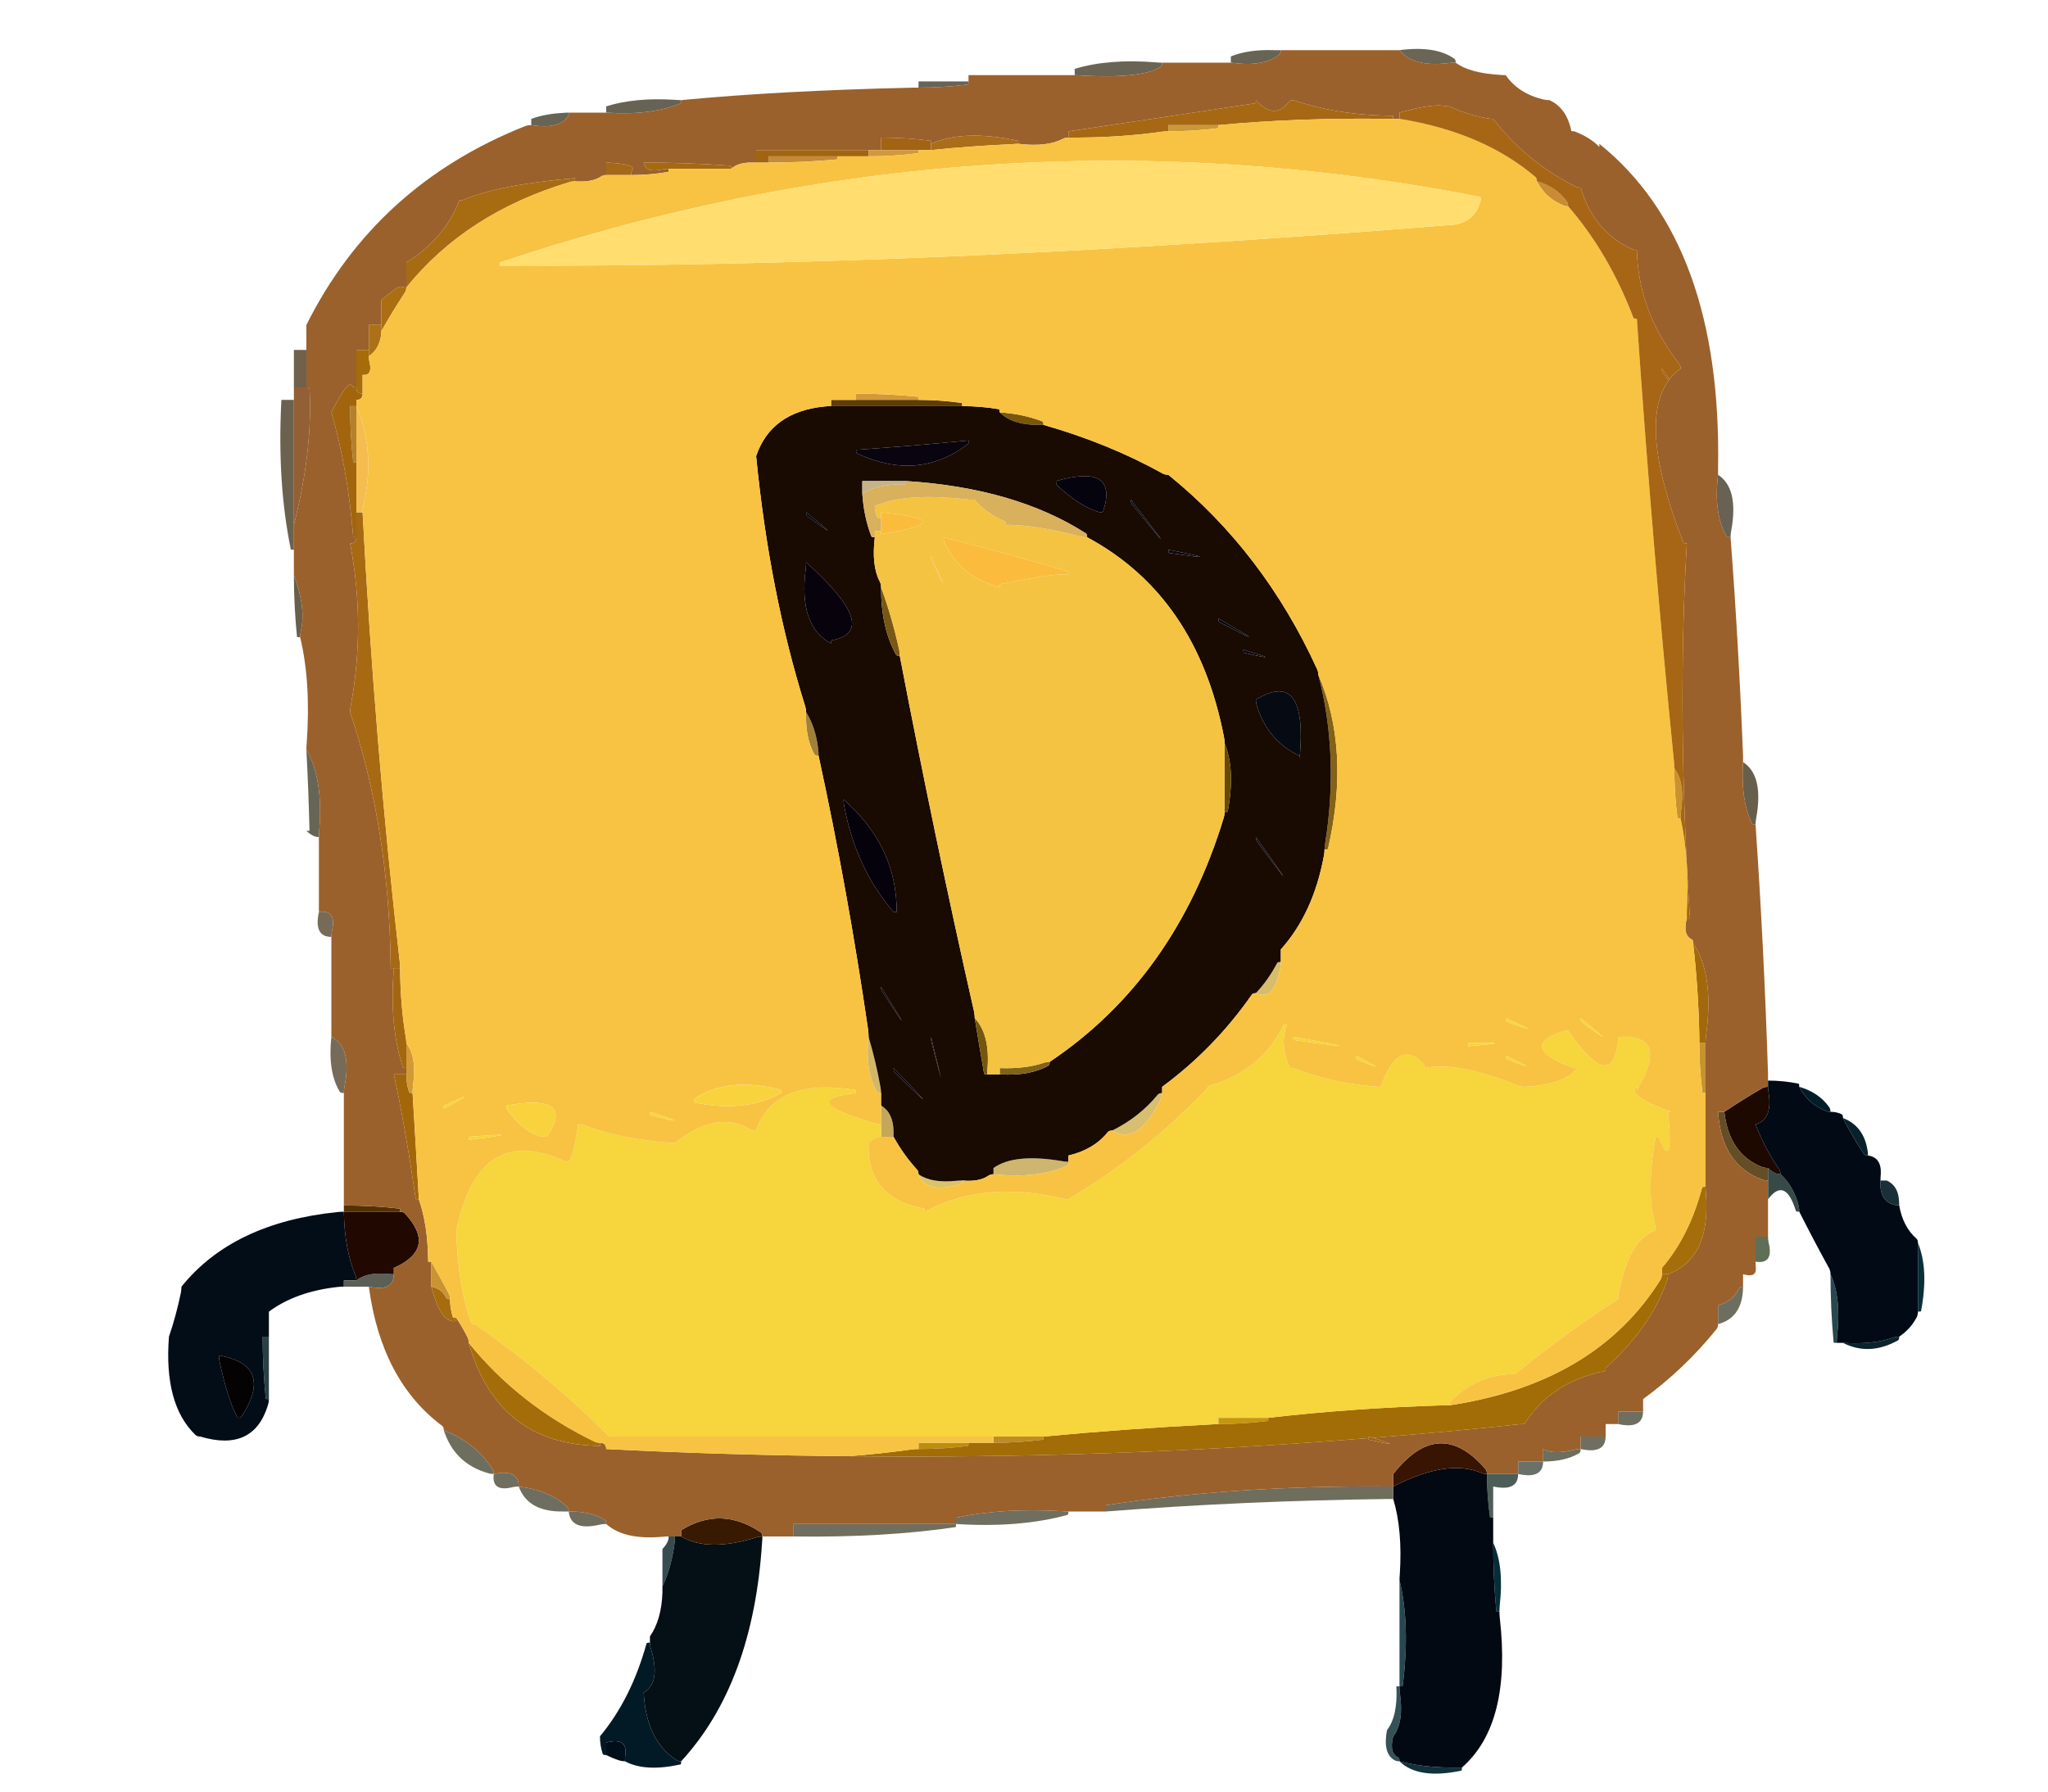 
<svg viewBox="0 0 80 70" height="70px" width="80px" y="0px" x="0px" preserveAspectRatio="none" xmlns:xlink="http://www.w3.org/1999/xlink" version="1.1" xmlns="http://www.w3.org/2000/svg">
<defs></defs>

<g id="Layer_2">
<g transform="matrix( 0.244, 0, 0, 0.244, -5.6,-13.9)" id="Layer_1">
<g>
<g>
<g>
<path d="M 257 340
Q 256.5 340 256 340 250.95 340.05 247 339 250 341.95 256.9 340.5 257 340.5 257 340 Z" stroke="none" fill="#10323C"></path>

<path d="M 247.05 328
Q 247 327.5 247 327
L 246.5 327
Q 246.75 331.75 245 334 244.3 337.7 246.15 338.8 246.5 339 247 339 247 338.5 246.8 338.4 245.3 337.7 246 335 247.75 332.75 247.05 328 Z" stroke="none" fill="#355158"></path>

<path d="M 247 327
Q 247.5 327 247.5 326.95 248.75 317.25 247 310 247 318 247 326 247 326.5 247 327 Z" stroke="none" fill="#264850"></path>

<path d="M 263 315
Q 263 314.5 263.05 314 263.75 307.75 262 304 262 309.5 262.5 314.95 262.5 315 263 315 Z" stroke="none" fill="#062E39"></path>

<path d="M 194 299
Q 193.5 299 193 298.95 183.4 298.4 176 300 176 300.5 176 301 186.15 301.65 193.85 299.55 194 299.5 194 299
M 282 283
Q 282 283.5 282 284 282 284.5 282 285 285.2 285.7 285.85 283.95 286 283.5 286 283 285.5 283 285 283 283.5 283 282 283
M 150 302
Q 150 302.5 150 303 164.45 303.2 175.95 301.5 176 301.5 176 301 175.5 301 175 301 162.5 301 150 301 150 301.5 150 302
M 105.85 294.05
Q 105.2 292.3 102 293 101.6 295.95 105.05 295.1 105.5 295 106 295 106 294.5 105.85 294.05 Z" stroke="none" fill="#6F6E5F"></path>

<path d="M 302 263
Q 301.5 263 301.4 263.2 300.35 265.35 298 266 298 267 298 268 298 268.5 298 269 301.55 268.05 301.95 264 302 263.5 302 263
M 114 299
Q 114 298.5 113.75 298.25 110.9 295.6 106 295 107.45 299.05 113 299 113.5 299 114 299 Z" stroke="none" fill="#6E6E60"></path>

<path d="M 317 272
Q 317 271.5 317.05 271 317.75 264.75 316 261 316 266.5 316.5 271.95 316.5 272 317 272 Z" stroke="none" fill="#28474E"></path>

<path d="M 306.1 255.95
Q 306 255.5 306 255 305.5 255 305 255 304.5 255 304 255 304 256.5 304 258 304 258.5 304 259 306.95 259.45 306.1 255.95 Z" stroke="none" fill="#5F6E57"></path>

<path d="M 279.85 287.95
Q 280 287.5 280 287 279.5 287 279 287 277.5 287 276 287 276 287.5 276 288 276 288.5 276 289 279.2 289.7 279.85 287.95 Z" stroke="none" fill="#6F6E60"></path>

<path d="M 265.85 293.95
Q 266 293.5 266 293 265.5 293 265 293 263 293 261 293 261 296.5 261.5 299.95 261.5 300 262 300 262 299.5 262 299 262 297 262 295 265.2 295.7 265.85 293.95 Z" stroke="none" fill="#4D5D58"></path>

<path d="M 266 292
Q 266 292.5 266 293 269.2 293.7 269.85 291.95 270 291.5 270 291 269.5 291 269 291 267.5 291 266 291 266 291.5 266 292 Z" stroke="none" fill="#69716A"></path>

<path d="M 270 289
Q 270 289.5 270 290 270 290.5 270 291 273.5 291 275.8 289.65 276 289.5 276 289 275.5 289 275.05 289.1 271.55 289.95 270 289 Z" stroke="none" fill="#6D6E5D"></path>

<path d="M 246 295
Q 246 295.5 246 296 246 296.5 246 297 247.5 302 247.05 309 247 309.5 247 310 248.75 317.25 247.5 326.95 247.5 327 247 327 247 327.5 247.05 328 247.75 332.75 246 335 245.3 337.7 246.8 338.4 247 338.5 247 339 250.95 340.05 256 340 256.5 340 257 340 265 333 263.05 316 263 315.5 263 315 262.5 315 262.5 314.95 262 309.5 262 304 262 303.5 262 303 262 301.5 262 300 261.5 300 261.5 299.95 261 296.5 261 293 260.5 293 260.05 292.8 254.65 290.55 246 295 Z" stroke="none" fill="#030912"></path>

<path d="M 246 295
Q 245.5 295 245 295 220.8 294.8 200 298 200 298.5 200 299 221.8 297.3 245 297 245.5 297 246 297 246 296.5 246 296 246 295.5 246 295 Z" stroke="none" fill="#6F6D5C"></path>

<path d="M 246 294
Q 246 294.5 246 295 254.65 290.55 260.05 292.8 260.5 293 261 293 261 292.5 260.75 292.2 253.35 283.6 246 293 246 293.5 246 294 Z" stroke="none" fill="#381402"></path>

<path d="M 322 242
Q 322 241.5 321.9 241 321.25 237.25 318 236 319.5 239 321.35 241.75 321.5 242 322 242 Z" stroke="none" fill="#08222C"></path>

<path d="M 308 245
Q 307.5 245 307.1 244.8 306.5 244.5 306 244 306 244.5 306 245 306 245.5 306 246 306 247 306 248 306 248.5 306 249 308.75 245.35 310.45 250.85 310.5 251 311 251 311 250.5 310.9 250.05 310.1 246.9 308 245 Z" stroke="none" fill="#374A48"></path>

<path d="M 306.1 232
Q 306 231.5 306 231 305.5 231 305.1 231.2 302 233 299 235 299.75 241.75 305.05 243.85 305.5 244 306 244 306.5 244.5 307.1 244.8 307.5 245 308 245 308 244.5 307.75 244.15 305.55 241 304 237 306.75 236.25 306.1 232 Z" stroke="none" fill="#1D0900"></path>

<path d="M 315.1 234.8
Q 315.5 235 316 235 316 234.5 315.75 234.2 314.1 231.9 311 231 312.35 233.65 315.1 234.8 Z" stroke="none" fill="#011E28"></path>

<path d="M 299 235
Q 298.5 235 298 235 298.55 243.45 305.05 245.85 305.5 246 306 246 306 245.5 306 245 306 244.5 306 244 305.5 244 305.05 243.85 299.75 241.75 299 235 Z" stroke="none" fill="#654D25"></path>

<path d="M 119 301.1
Q 119.5 301 120 301 120 300.5 119.8 300.35 117.5 298.95 114 299 114.3 302.2 119 301.1 Z" stroke="none" fill="#706D5E"></path>

<path d="M 122.05 338.85
Q 122.5 339 123 339 123 338.5 123.05 338 123.45 335.1 120 336 120 336.5 120 337 120 337.5 120 338 121 338.5 122.05 338.85 Z" stroke="none" fill="#000E19"></path>

<path d="M 127.15 320.95
Q 127 320.5 127 320 126.5 320 126.45 320.15 124 329 119 335 119 336.5 119.45 337.85 119.5 338 120 338 120 337.5 120 337 120 336.5 120 336 123.45 335.1 123.05 338 123 338.5 123 339 126.25 340.75 131.9 339.5 132 339.5 132 339 131.5 339 131.15 338.75 126.4 335.6 126 328 128.8 326.4 127.15 320.95 Z" stroke="none" fill="#021A25"></path>

<path d="M 131 303
Q 130.5 303 130 303 130 303.5 129.8 303.9 129.5 304.5 129 305 129 307.5 129 310 129 310.5 129 311 130.45 307.95 130.95 304 131 303.5 131 303 Z" stroke="none" fill="#364C51"></path>

<path d="M 144.95 304
Q 145 303.5 145 303 144.5 303 144.05 303.15 136.3 305.55 132 303 131.5 303 131 303 131 303.5 130.95 304 130.45 307.95 129 311 129 311.5 129 312 128.85 316.35 127 319 127 319.5 127 320 127 320.5 127.15 320.95 128.8 326.4 126 328 126.4 335.6 131.15 338.75 131.5 339 132 339 143.5 326.5 144.95 304 Z" stroke="none" fill="#040F16"></path>

<path d="M 145 303
Q 145 302.5 144.75 302.35 138.4 298.05 132 302 132 302.5 132 303 136.3 305.55 144.05 303.15 144.5 303 145 303 Z" stroke="none" fill="#381901"></path>

<path d="M 66 271
Q 65.5 271 65 271 65 276 65.5 280.95 65.5 281 66 281 66 280.5 66 280 66 275.5 66 271 Z" stroke="none" fill="#294046"></path>

<path d="M 78 251
Q 77.5 251 77 251.05 60.25 252.75 52 263 52 263.5 51.9 264 51.15 267.65 50 271 49.15 281.85 54.25 286.75 54.5 287 55 287 63.55 289.55 65.85 281.95 66 281.5 66 281 65.5 281 65.5 280.95 65 276 65 271 65.5 271 66 271 66 270.5 66 270 66 268.5 66 267 70.3 263.8 77 263.05 77.5 263 78 263 78 262.5 78 262 78.5 262 79 262 79.5 262 80 262 80 261.5 79.8 261.05 78.1 256.9 78 251
M 58.1 275
Q 58 274.5 58 274 66.9 275.6 61.65 283.75 61.5 284 61 284 59.45 281.25 58.1 275 Z" stroke="none" fill="#020D18"></path>

<path d="M 58 274
Q 58 274.5 58.1 275 59.45 281.25 61 284 61.5 284 61.65 283.75 66.9 275.6 58 274 Z" stroke="none" fill="#050204"></path>

<path d="M 77.35 231.8
Q 77.5 232 78 232 78 231.5 78.1 231 79.35 224.65 76 223 75.4 228.6 77.35 231.8 Z" stroke="none" fill="#766B58"></path>

<path d="M 76.1 206.05
Q 76.9 202.6 74 203 73.3 206.2 75.05 206.85 75.5 207 76 207 76 206.5 76.1 206.05 Z" stroke="none" fill="#776B57"></path>

<path d="M 94 286
Q 95.7 291.3 101.05 292.85 101.5 293 102 293 102 292.5 101.75 292.15 99.05 287.95 94 286 Z" stroke="none" fill="#6E6E5F"></path>

<path d="M 81 263
Q 81.5 263 82 263 85.2 263.7 85.85 261.95 86 261.5 86 261 85.5 261 85 260.95 81.65 260.65 80 262 79.5 262 79 262 78.5 262 78 262 78 262.5 78 263 79.5 263 81 263 Z" stroke="none" fill="#5B5F56"></path>

<path d="M 86 251
Q 86.5 251 87 251 87 250.5 86.95 250.5 82.5 250 78 250 78 250.5 78 251 82 251 86 251 Z" stroke="none" fill="#543105"></path>

<path d="M 87.75 251.25
Q 87.5 251 87 251 86.5 251 86 251 82 251 78 251 78.1 256.9 79.8 261.05 80 261.5 80 262 81.65 260.65 85 260.95 85.5 261 86 261 86 260.5 86 260 93 256.9 87.75 251.25 Z" stroke="none" fill="#210801"></path>

<path d="M 74 191
Q 74 190.5 74.05 190 74.75 181.75 72 177 72.35 183.65 72.5 190
L 72 190
Q 72.5 190.5 73.1 190.8 73.5 191 74 191 Z" stroke="none" fill="#676556"></path>

<path d="M 71.1 158.05
Q 72 154.45 70 149 70 154 70.5 158.95 70.5 159 71 159 71 158.5 71.1 158.05 Z" stroke="none" fill="#695F4A"></path>

<path d="M 70 120
Q 70 120.5 70 121 70 130.5 70 140 70 140.5 70 141 73.05 129.05 72.5 119.05 72.5 119 72 119 71.5 119 71 119 70.5 119 70 119 70 119.5 70 120 Z" stroke="none" fill="#935F34"></path>

<path d="M 70 113
Q 70 115.5 70 118 70 118.5 70 119 70.5 119 71 119 71.5 119 72 119 72 118.5 72 118 72 115.5 72 113 71.5 113 71 113 70.5 113 70 113 Z" stroke="none" fill="#71604B"></path>

<path d="M 70 121
Q 69.5 121 69 121 68.5 121 68 121 67.3 134.2 69.5 144.9 69.5 145 70 145 70 144.5 70 144 70 142.5 70 141 70 140.5 70 140 70 130.5 70 121 Z" stroke="none" fill="#6B614F"></path>

<path d="M 120 74
Q 120 74.5 120 75 127 75.5 131.85 73.55 132 73.5 132 73 131.5 73 131 72.95 124.55 72.55 120 74 Z" stroke="none" fill="#676354"></path>

<path d="M 114 75
Q 113.5 75 113 75.05 110.2 75.2 108 76 108 76.5 108 77 112.2 77.7 113.75 75.8 114 75.5 114 75 Z" stroke="none" fill="#676455"></path>

<path d="M 302 179
Q 301.6 184.95 303.4 188.8 303.5 189 304 189 304 188.5 304.1 188 305.35 181.15 302 179 Z" stroke="none" fill="#685E4C"></path>

<path d="M 300 143
Q 300 142.5 300.1 142 301.35 135.15 298 133 297.25 139.25 299.35 142.8 299.5 143 300 143 Z" stroke="none" fill="#676254"></path>

<path d="M 227.75 65.7
Q 228 65.5 228 65 227.5 65 227 65 222.85 64.85 220 66 220 66.5 220 67 225.25 67.75 227.75 65.7 Z" stroke="none" fill="#686454"></path>

<path d="M 178 70
Q 177.5 70 177 70 173.5 70 170 70 170 70.5 170 71 174 71 177.95 70.5 178 70.5 178 70 Z" stroke="none" fill="#676456"></path>

<path d="M 195 68
Q 195 68.5 195 69 205.7 69.7 208.75 67.65 209 67.5 209 67 208.5 67 208 66.95 200.35 66.35 195 68 Z" stroke="none" fill="#6A6455"></path>

<path d="M 256 67
Q 256 66.5 255.75 66.35 252.75 64.25 247 65 249.2 67.8 255 67.05 255.5 67 256 67 Z" stroke="none" fill="#6A6554"></path>

<path d="M 270.05 72.9
Q 266.05 71.95 264 69 263.5 69 263 68.95 258.15 68.65 256 67 255.5 67 255 67.05 249.2 67.8 247 65 246.5 65 246 65 237 65 228 65 228 65.5 227.75 65.7 225.25 67.75 220 67 219.5 67 219 67 214 67 209 67 209 67.5 208.75 67.65 205.7 69.7 195 69 194.5 69 194 69 186 69 178 69 178 69.5 178 70 178 70.5 177.95 70.5 174 71 170 71 169.5 71 169 71 147.65 71.5 132 73 132 73.5 131.85 73.55 127 75.5 120 75 119.5 75 119 75 116.5 75 114 75 114 75.5 113.75 75.8 112.2 77.7 108 77 107.5 77 107.05 77.15 83.15 86.65 72 109 72 110.5 72 112 72 112.5 72 113 72 115.5 72 118 72 118.5 72 119 72.5 119 72.5 119.05 73.05 129.05 70 141 70 142.5 70 144 70 144.5 70 145 70 146.5 70 148 70 148.5 70 149 72 154.45 71.1 158.05 71 158.5 71 159 72.75 166.25 72.05 176 72 176.5 72 177 74.75 181.75 74.05 190 74 190.5 74 191 74 196.5 74 202 74 202.5 74 203 76.9 202.6 76.1 206.05 76 206.5 76 207 76 214.5 76 222 76 222.5 76 223 79.35 224.65 78.1 231 78 231.5 78 232 78 240.5 78 249 78 249.5 78 250 82.5 250 86.95 250.5 87 250.5 87 251 87.5 251 87.75 251.25 93 256.9 86 260 86 260.5 86 261 86 261.5 85.85 261.95 85.2 263.7 82 263 84 278 93.75 285.3 94 285.5 94 286 99.05 287.95 101.75 292.15 102 292.5 102 293 105.2 292.3 105.85 294.05 106 294.5 106 295 110.9 295.6 113.75 298.25 114 298.5 114 299 117.5 298.95 119.8 300.35 120 300.5 120 301 122.9 303.6 129 303.05 129.5 303 130 303 130.5 303 131 303 131.5 303 132 303 132 302.5 132 302 138.4 298.05 144.75 302.35 145 302.5 145 303 147 303 149 303 149.5 303 150 303 150 302.5 150 302 150 301.5 150 301 162.5 301 175 301 175.5 301 176 301 176 300.5 176 300 183.4 298.4 193 298.95 193.5 299 194 299 196.5 299 199 299 199.5 299 200 299 200 298.5 200 298 220.8 294.8 245 295 245.5 295 246 295 246 294.5 246 294 246 293.5 246 293 253.35 283.6 260.75 292.2 261 292.5 261 293 263 293 265 293 265.5 293 266 293 266 292.5 266 292 266 291.5 266 291 267.5 291 269 291 269.5 291 270 291 270 290.5 270 290 270 289.5 270 289 271.55 289.95 275.05 289.1 275.5 289 276 289 276 288.5 276 288 276 287.5 276 287 277.5 287 279 287 279.5 287 280 287 280 286.5 280 286 280 285.5 280 285 280.5 285 281 285 281.5 285 282 285 282 284.5 282 284 282 283.5 282 283 283.5 283 285 283 285.5 283 286 283 286 282.5 286 282 286 281.5 286 281 292.65 276.15 297.75 269.8 298 269.5 298 269 298 268.5 298 268 298 267 298 266 300.35 265.35 301.4 263.2 301.5 263 302 263 302 262.5 302 262 302 261.5 302 261 304.15 261.65 304.05 260 304 259.5 304 259 304 258.5 304 258 304 256.5 304 255 304.5 255 305 255 305.5 255 306 255 306 254.5 306 254 306 251.5 306 249 306 248.5 306 248 306 247 306 246 305.5 246 305.05 245.85 298.55 243.45 298 235 298.5 235 299 235 302 233 305.1 231.2 305.5 231 306 231 306 230.5 306 230 306 229.5 306 229 305.35 208.65 304 189 303.5 189 303.4 188.8 301.6 184.95 302 179 302 178.5 302 178 301.3 160.2 300 143 299.5 143 299.35 142.8 297.25 139.25 298 133 298 132.5 298 132 298.65 95.85 279 80
L 279 80.5
Q 277.5 78.95 275 78 274.5 78 274.5 77.9 273.75 74.25 271 73 270.5 73 270.05 72.9
M 254 73.9
Q 254.5 74 255 74 257.7 75.3 261 75.9 261.5 76 262 76 267.3 82.85 275.1 86.8 275.5 87 276 87 278.05 93.95 284.1 96.8 284.5 97 285 97 285.25 106.85 291.75 115.2 292 115.5 292 116 290.982 116.731 290.2 117.7 290.16 117.81 290.1 117.9 285.017 124.836 292.45 143.85 292.5 144 293 144 291.4 171.5 293.5 204
L 293 204
Q 292.3 206.7 293.8 207.4 294 207.5 294 208 297.45 213.05 296.05 223 296 223.5 296 224 296 227.5 296 231 296 231.5 296 232 296 239 296 246 296 246.5 296 247 296 247.5 296.05 248 296.9 258.4 290 261 290 261.5 289.85 261.95 287.35 269.4 280 276 280 276.5 279.9 276.5 271.15 278.3 267 285 266.5 285 266 285.05 254.406 286.289 242.75 287.2 248.6 289.007 242.1 287.5 242.035 287.5 242 287.25 200.747 290.596 158.85 290.15 139.504 289.989 120 289 120 288.5 119.75 288.25 119.5 288 119 288
L 119 288.5
Q 102.6 288.3 98 272 98 271.5 97.8 271.1 97 269.5 96 268 96 268.5 95.9 268.5 93.55 268.95 92 263 92 262.5 92 262 92 260.5 92 259
L 91.5 259
Q 91.45 253.1 90 249 89.5 249 89.5 248.95 87.85 237.5 86 229 86.5 229 87 229 87.5 229 88 229 88 228.5 88 228 87.5 228 87.45 227.85 85.25 221.25 86 212
L 85.5 212
Q 85.3 189.8 79 171 79 170.5 79.1 170 81.5 157 79 144 79.5 144 79.75 143.75 80 143.5 80 143 79.5 143 79.5 142.95 78.6 131.9 76 123 78.75 117.5 79.4 118.8 79.5 119 80 119 80 118.5 80 118 80 115.5 80 113 80.5 113 81 113 81.5 113 82 113 82 112.5 82 112 82 110.5 82 109 82.5 109 83 109 83.5 109 84 109 84 108.5 84 108 84 106.5 84 105 86.7 102.75 87.05 102.85 87.5 103 88 103 88 102.5 88 102 88 100.5 88 99 94.1 95.2 96.45 89.15 96.5 89 97 89 103 86.5 115 85.5
L 115 86
Q 117.7 86.2 119.15 85.25 119.5 85 120 85 120 84.5 120 84 120 83.5 120 83 124.75 83.2 124.2 84.15 124 84.5 124 85 127 85 129.9 84.5 130 84.5 130 84 129.5 84 129 84.1 126.3 84.7 126 83 133 83 139.95 83.5 140 83.5 140 84 141.05 83.05 143 83 143.5 83 144 83 144 82.5 144 82 144 81.5 144 81 152.5 81 161 81 161.5 81 162 81 162.5 81 163 81 163.5 81 164 81 164 80.5 164 80 164 79.5 164 79 168 79 171.95 79.5 172 79.5 172 80 177.15 77.65 185.9 79.5 186 79.5 186 80 190.55 80.55 193.1 79.2 193.5 79 194 79 194 78.5 194 78 208.8 75.8 223.95 73.5 224 73.5 224 73 227 76.3 229.3 73.25 229.5 73 230 73 237.2 75.45 246 75.5
L 246 76
Q 246.5 76 247 76 247 75.5 247 75 252.05 73.6 254 73.9 Z" stroke="none" fill="#9A612C"></path>

<path d="M 242 287
Q 242 287.173 242 287.25 242.035 287.5 242.1 287.5 248.6 289.007 242.75 287.2 242.405 287.122 242 287
M 172 80
Q 172 79.5 171.95 79.5 168 79 164 79 164 79.5 164 80 164 80.5 164 81 166.5 81 169 81 169.5 81 170 81 170.5 81 171 81 171.5 81 172 81 172 80.5 172 80 Z" stroke="none" fill="#A26314"></path>

<path d="M 218 284
Q 218 284.5 218 285 222 285 225.95 284.5 226 284.5 226 284 225.5 284 225 284 221.5 284 218 284 Z" stroke="none" fill="#C3970F"></path>

<path d="M 182 287
Q 182 287.5 182 288 186 288 189.95 287.5 190 287.5 190 287 189.5 287 189 287 185.5 287 182 287 Z" stroke="none" fill="#BD8C27"></path>

<path d="M 170 288
Q 170 288.5 170 289 174 289 177.95 288.5 178 288.5 178 288 177.5 288 177 288 173.5 288 170 288 Z" stroke="none" fill="#BC8E0D"></path>

<path d="M 182 244
Q 182 244.5 182 245 189.25 245.75 193.8 243.6 194 243.5 194 243 193.5 243 193 242.9 185.35 241.6 182 244 Z" stroke="none" fill="#CFB66E"></path>

<path d="M 177 246
Q 176.5 246 176 246.05 172.05 246.45 170 245 171.2 248.3 176.85 246.55 177 246.5 177 246 Z" stroke="none" fill="#DCC26C"></path>

<path d="M 164 236
Q 164 236.5 164 237 164 237.5 164 238 164 238.5 164 239 164.5 239 165 239 165.5 239 166 239 166 238.5 166 238 165.9 235.1 164 234 164 235 164 236 Z" stroke="none" fill="#C4A85A"></path>

<path d="M 163.35 231.8
Q 163.5 232 164 232 164 231.5 163.9 231 163.15 226.85 162 223 161.4 228.6 163.35 231.8 Z" stroke="none" fill="#D2B768"></path>

<path d="M 208.8 232.9
Q 209 232.5 209 232 208.5 232 208.3 232.25 205.35 235.85 201 238 205.15 240.55 208.8 232.9 Z" stroke="none" fill="#D8BF6F"></path>

<path d="M 228 211
Q 227.5 211 227.4 211.2 225.95 213.95 224 216 226.9 217.4 227.9 212 228 211.5 228 211 Z" stroke="none" fill="#D7BD6B"></path>

<path d="M 255 282
Q 254.5 282 254 282 239.45 282.45 226 284 226 284.5 225.95 284.5 222 285 218 285 217.5 285 217 285.05 203.25 285.75 190 287 190 287.5 189.95 287.5 186 288 182 288 181.5 288 181 288 179.5 288 178 288 178 288.5 177.95 288.5 174 289 170 289 169.5 289 169 289.05 163.894 289.758 158.85 290.15 200.747 290.596 242 287.25 242 287.173 242 287 242.405 287.122 242.75 287.2 254.406 286.289 266 285.05 266.5 285 267 285 271.15 278.3 279.9 276.5 280 276.5 280 276 287.35 269.4 289.85 261.95 290 261.5 290 261 289.5 261 289 261 289 261.5 288.8 261.85 278.45 278.45 255 282 Z" stroke="none" fill="#A26C06"></path>

<path d="M 296 247
Q 295.5 247 295.45 247.1 293.4 254.9 289 260 289 260.5 289 261 289.5 261 290 261 296.9 258.4 296.05 248 296 247.5 296 247 Z" stroke="none" fill="#A66D0B"></path>

<path d="M 296 224
Q 296 223.5 296.05 223 297.45 213.05 294 208 294.85 215.15 295 223 295 223.5 295 224 295.5 224 296 224 Z" stroke="none" fill="#A2680B"></path>

<path d="M 296 232
Q 296 231.5 296 231 296 227.5 296 224 295.5 224 295 224 295 228 295.5 231.95 295.5 232 296 232 Z" stroke="none" fill="#C59332"></path>

<path d="M 119 288
Q 118.5 288 118.1 287.8 106.05 281.95 98 272 102.6 288.3 119 288.5
L 119 288 Z" stroke="none" fill="#A56D0A"></path>

<path d="M 94.4 264.8
Q 93.7 263.3 92 263 93.55 268.95 95.9 268.5 96 268.5 96 268 95.5 268 95.45 267.85 95 266.5 95 265 94.5 265 94.4 264.8 Z" stroke="none" fill="#A76C0D"></path>

<path d="M 95 265
Q 95 264.5 94.8 264.1 93.45 261.55 92 259 92 260.5 92 262 92 262.5 92 263 93.7 263.3 94.4 264.8 94.5 265 95 265 Z" stroke="none" fill="#CA9433"></path>

<path d="M 88 229
Q 87.5 229 87 229 86.5 229 86 229 87.85 237.5 89.5 248.95 89.5 249 90 249 90 248.5 89.95 248 89.5 240 89 232 88.5 232 88.45 231.85 88 230.5 88 229 Z" stroke="none" fill="#A3670A"></path>

<path d="M 88 227
Q 88 227.5 88 228 88 228.5 88 229 88 230.5 88.45 231.85 88.5 232 89 232 89 231.5 89.05 231 89.75 226.25 88 224 88 225.5 88 227 Z" stroke="none" fill="#D39935"></path>

<path d="M 87 212
Q 86.5 212 86 212 85.25 221.25 87.45 227.85 87.5 228 88 228 88 227.5 88 227 88 225.5 88 224 88 223.5 87.9 223 87.05 217.95 87 212 Z" stroke="none" fill="#A46711"></path>

<path d="M 131 240
Q 130.5 240 130 239.95 121.9 239.3 116 237 115.5 237 115.5 237.05 114.75 242.25 114 243 113.5 243 113.1 242.8 99.6 236.8 96 254 96.25 263.05 98.45 268.85 98.5 269 99 269 110.5 277 120.25 286.75 120.5 287 121 287 151 287 181 287 181.5 287 182 287 185.5 287 189 287 189.5 287 190 287 203.25 285.75 217 285.05 217.5 285 218 285 218 284.5 218 284 221.5 284 225 284 225.5 284 226 284 239.45 282.45 254 282 254.5 282 255 282 255 281.5 255.25 281.25 259.4 277.15 265 277 265.5 277 265.8 276.75 274.75 269.55 282 265 282 264.5 282.1 264 283.75 255.35 288 254 288 253.5 287.9 253.05 286.45 247.55 288 239 288.5 239 288.55 239.2 290.9 244.85 290 235
L 290.5 235
Q 283.25 232.4 285 231
L 285 231.5
Q 290.4 222.55 282 223 282 223.5 281.95 224 280.9 232.05 274 222 273.5 222 273.05 222.15 265.7 224.65 275 228
L 275.5 228
Q 273.35 230.7 267 231 266.5 231 266.05 230.85 256.35 226.9 251 228 251 227.5 250.75 227.25 246.8 223.15 244 231 243.5 231 243 230.95 235.7 230.3 230 228 229.5 228 229.4 227.8 227.75 224.2 229 221 228.5 221 228.4 221.2 224.7 228.7 216 231
L 216.5 231
Q 206.3 241.7 194 249 193.5 249 193.05 248.9 180.45 245.9 171 251 171 250.5 170.9 250.5 161.65 248.8 162 240 162.5 239.5 163.1 239.2 163.5 239 164 239 164 238.5 164 238 164 237.5 164 237 163.5 237 163.05 236.85 150 233.1 160 232 160 231.5 159.9 231.5 146.95 229.45 144 238 143.5 238 143.1 237.8 137.65 234.65 131 240 Z" stroke="none" fill="#F6D53D"></path>

<path d="M 154 178
Q 154 177.5 153.95 177 153.55 173.45 152 171 151.85 175.15 153.35 177.8 153.5 178 154 178 Z" stroke="none" fill="#A1803A"></path>

<path d="M 83.9 111
Q 84 110.5 84 110 84 109.5 84 109 83.5 109 83 109 82.5 109 82 109 82 110.5 82 112 82 112.5 82 113 82 113.5 82 114 83.5 113 83.9 111 Z" stroke="none" fill="#AD7115"></path>

<path d="M 88 103
Q 87.5 103 87.05 102.85 86.7 102.75 84 105 84 106.5 84 108 84 108.5 84 109 84 109.5 84 110 85.8 106.8 87.75 103.85 88 103.5 88 103 Z" stroke="none" fill="#AB6E11"></path>

<path d="M 80 143
Q 80 143.5 79.75 143.75 79.5 144 79 144 81.5 157 79.1 170 79 170.5 79 171 85.3 189.8 85.5 212
L 86 212
Q 86.5 212 87 212 87 211.5 86.95 211 82.95 176.05 81 139 80.5 139 80 139 80 140.5 80 142 80 142.5 80 143 Z" stroke="none" fill="#A76A12"></path>

<path d="M 80 130
Q 80 130.5 80 131 80 134.5 80 138 80 138.5 80 139 80.5 139 81 139 81 138.5 81.1 138.05 83.15 129.4 80 122 80 126 80 130 Z" stroke="none" fill="#F5BD50"></path>

<path d="M 80 118
Q 80 118.5 80 119 80 119.5 80.25 119.75 80.5 120 81 120 81 119.5 81 119 81 118 81 117 82.65 117.15 82.1 114.95 82 114.5 82 114 82 113.5 82 113 81.5 113 81 113 80.5 113 80 113 80 115.5 80 118 Z" stroke="none" fill="#A66C09"></path>

<path d="M 80 122
Q 79.5 122 79 122 79 126.5 79.5 130.95 79.5 131 80 131 80 130.5 80 130 80 126 80 122 Z" stroke="none" fill="#B5802B"></path>

<path d="M 80 119
Q 79.5 119 79.4 118.8 78.75 117.5 76 123 78.6 131.9 79.5 142.95 79.5 143 80 143 80 142.5 80 142 80 140.5 80 139 80 138.5 80 138 80 134.5 80 131 79.5 131 79.5 130.95 79 126.5 79 122 79.5 122 80 122 80 121.5 80 121 80.5 121 80.75 120.75 81 120.5 81 120 80.5 120 80.25 119.75 80 119.5 80 119 Z" stroke="none" fill="#A2650E"></path>

<path d="M 156.95 82.5
Q 157 82.5 157 82 156.5 82 156 82 151 82 146 82 146 82.5 146 83 151.5 83 156.95 82.5 Z" stroke="none" fill="#C48A36"></path>

<path d="M 140 84
Q 140 83.5 139.95 83.5 133 83 126 83 126.3 84.7 129 84.1 129.5 84 130 84 134.5 84 139 84 139.5 84 140 84 Z" stroke="none" fill="#A5690F"></path>

<path d="M 120 84
Q 120 84.5 120 85 121.5 85 123 85 123.5 85 124 85 124 84.5 124.2 84.15 124.75 83.2 120 83 120 83.5 120 84 Z" stroke="none" fill="#A56817"></path>

<path d="M 97 89
Q 96.5 89 96.45 89.15 94.1 95.2 88 99 88 100.5 88 102 88 102.5 88 103 97.6 91.1 114.05 86.15 114.5 86 115 86
L 115 85.5
Q 103 86.5 97 89 Z" stroke="none" fill="#A76B12"></path>

<path d="M 292.05 187
Q 292.75 182.25 291 180 291 184 291.5 187.95 291.5 188 292 188 292 187.5 292.05 187 Z" stroke="none" fill="#CA9130"></path>

<path d="M 289.25 116.8
Q 289.72 117.411 290.1 117.9 290.16 117.81 290.2 117.7 289.709 116.986 289 116 289 116.5 289.25 116.8 Z" stroke="none" fill="#A25E1B"></path>

<path d="M 235 193
Q 235.5 193 235.55 192.9 239.2 177.05 234 165 237.35 177.85 235.1 192 235 192.5 235 193 Z" stroke="none" fill="#846214"></path>

<path d="M 190 125
Q 190 124.5 189.85 124.45 186.75 123.25 183 123 185 125 189 125 189.5 125 190 125 Z" stroke="none" fill="#7B570D"></path>

<path d="M 170 121
Q 170 120.5 169.95 120.5 165 120 160 120 160 120.5 160 121 164.5 121 169 121 169.5 121 170 121 Z" stroke="none" fill="#D2983B"></path>

<path d="M 176.95 121.5
Q 173.5 121 170 121 169.5 121 169 121 164.5 121 160 121 159.5 121 159 121 157.5 121 156 121 156 121.5 156 122 166 122 176 122 176.5 122 177 122 177 121.5 176.95 121.5 Z" stroke="none" fill="#5F3D05"></path>

<path d="M 210 133
Q 209.5 133 209.1 132.8 200.5 128 190 125 189.5 125 189 125 185 125 183 123 183 122.5 182.9 122.5 180 122 177 122 176.5 122 176 122 166 122 156 122 155.5 122 155 122.05 146.4 122.9 144 130 146.15 151.85 151.85 170.05 152 170.5 152 171 153.55 173.45 153.95 177 154 177.5 154 178 158.65 199.35 161.95 222 162 222.5 162 223 163.15 226.85 163.9 231 164 231.5 164 232 164 232.5 164 233 164 233.5 164 234 165.9 235.1 166 238 166 238.5 166 239 167.6 241.9 169.75 244.25 170 244.5 170 245 172.05 246.45 176 246.05 176.5 246 177 246 179.7 246.25 181.15 245.25 181.5 245 182 245 182 244.5 182 244 185.35 241.6 193 242.9 193.5 243 194 243 194 242.5 194 242 198.05 241.05 200.3 238.25 200.5 238 201 238 205.35 235.85 208.3 232.25 208.5 232 209 232 209 231.5 209 231 217.35 224.85 223.35 216.25 223.5 216 224 216 225.95 213.95 227.4 211.2 227.5 211 228 211 228 210.5 228 210 228 209.5 228 209 233.2 203.2 234.9 194 235 193.5 235 193 235 192.5 235.1 192 237.35 177.85 234 165 234 164.5 233.8 164.1 225.2 145.3 210 133
M 204.25 137.8
Q 204 137.5 204 137 213.45 149.15 204.25 137.8
M 210.05 145.5
Q 210 145.5 210 145 220.2 147 210.05 145.5
M 178 127.5
L 178 128
Q 170.05 134.15 160.2 129.6 160 129.5 160 129 169.35 128.35 178 127.5
M 167 134
Q 167.5 134 168 134 185.4 135.1 196.75 142.35 197 142.5 197 143 214.55 152.45 218.9 175 219 175.5 219 176 220.75 180.25 219.5 186.9 219.5 187 219 187 219 187.5 218.85 187.95 211.05 213.55 191 227 191 227.5 190.8 227.6 187.8 229.3 183 229 182.5 229 182 229 181.5 229 181 229 180.5 229 180.5 228.9 179.7 224.3 179 220 179 219.5 178.9 219 172.55 190.95 167 162 166.5 162 166.4 161.8 164 157.5 164 151 164 150.5 163.8 150.1 162.45 147.55 163 143 162.5 143 162.45 142.85 161.25 139.75 161 136 161 135.5 161 135 161 134.5 161 134 164 134 167 134
M 192.25 134.75
Q 192 134.5 192 134 202.1 131.1 199.55 138.85 199.5 139 199 139 195.95 138.15 192.25 134.75
M 224.15 169.95
Q 224 169.5 224 169 232.4 163.9 231 178.5
L 231 178
Q 225.9 175.6 224.15 169.95
M 222.1 161.5
Q 222 161.5 222 161 229 163.1 222.1 161.5
M 218.2 156.6
Q 218 156.5 218 156 227.65 161.55 218.2 156.6
M 224.25 191.8
Q 224 191.5 224 191 232.6 203.05 224.25 191.8
M 151.95 148
Q 152 147.5 152 147 164.25 158 156.1 159.5 156 159.5 156 160 150.75 157.25 151.95 148
M 152.25 139.65
Q 152 139.5 152 139 158.75 144.45 152.25 139.65
M 158.1 186
Q 158 185.5 158 185 166.55 192.45 166.5 203
L 166 203
Q 159.95 196 158.1 186
M 164 215
Q 170.5 225.4 164.25 215.85 164 215.5 164 215
M 172.1 223.95
Q 172 223.5 172 223 175.05 235.3 172.1 223.95
M 166.25 228.75
Q 166 228.5 166 228 175.3 237.6 166.25 228.75 Z" stroke="none" fill="#190A02"></path>

<path d="M 166 228
Q 166 228.5 166.25 228.75 175.3 237.6 166 228 Z" stroke="none" fill="#08030E"></path>

<path d="M 172 223
Q 172 223.5 172.1 223.95 175.05 235.3 172 223 Z" stroke="none" fill="#05020C"></path>

<path d="M 164.25 215.85
Q 170.5 225.4 164 215 164 215.5 164.25 215.85 Z" stroke="none" fill="#06030E"></path>

<path d="M 158 185
Q 158 185.5 158.1 186 159.95 196 166 203
L 166.5 203
Q 166.55 192.45 158 185 Z" stroke="none" fill="#06020C"></path>

<path d="M 152 139
Q 152 139.5 152.25 139.65 158.75 144.45 152 139 Z" stroke="none" fill="#01030C"></path>

<path d="M 152 147
Q 152 147.5 151.95 148 150.75 157.25 156 160 156 159.5 156.1 159.5 164.25 158 152 147 Z" stroke="none" fill="#08020C"></path>

<path d="M 224 191
Q 224 191.5 224.25 191.8 232.6 203.05 224 191 Z" stroke="none" fill="#0B0913"></path>

<path d="M 218 156
Q 218 156.5 218.2 156.6 227.65 161.55 218 156 Z" stroke="none" fill="#050712"></path>

<path d="M 222 161
Q 222 161.5 222.1 161.5 229 163.1 222 161 Z" stroke="none" fill="#0C0813"></path>

<path d="M 224 169
Q 224 169.5 224.15 169.95 225.9 175.6 231 178
L 231 178.5
Q 232.4 163.9 224 169 Z" stroke="none" fill="#060A12"></path>

<path d="M 192 134
Q 192 134.5 192.25 134.75 195.95 138.15 199 139 199.5 139 199.55 138.85 202.1 131.1 192 134 Z" stroke="none" fill="#05030E"></path>

<path d="M 183 228
Q 183 228.5 183 229 187.8 229.3 190.8 227.6 191 227.5 191 227 190.5 227 190.05 227.15 187.15 228.15 183 228 Z" stroke="none" fill="#816319"></path>

<path d="M 180.5 228.9
Q 180.5 229 181 229 181 228.5 181.05 228 181.45 222.6 179 220 179.7 224.3 180.5 228.9 Z" stroke="none" fill="#75570C"></path>

<path d="M 219 187
Q 219.5 187 219.5 186.9 220.75 180.25 219 176 219 181 219 186 219 186.5 219 187 Z" stroke="none" fill="#674A03"></path>

<path d="M 167 162
Q 167 161.5 166.9 161 165.75 155.75 164 151 164 157.5 166.4 161.8 166.5 162 167 162 Z" stroke="none" fill="#795715"></path>

<path d="M 164 141
Q 164 141.5 164 142
L 164 142.5
Q 177.3 140.35 164 139 164 139.5 164 140 164 140.5 164 141
M 172 146
Q 172 146.5 172.2 146.9 175.65 154.15 172 146
M 174 143
Q 174 143.5 174.2 143.9 176.65 149.35 183 151 183 150.5 183.1 150.5 192.6 148.6 194 149 194 148.5 193.85 148.45 184.5 145.65 174 143 Z" stroke="none" fill="#FBBC3D"></path>

<path d="M 163 138
Q 163 139 163.4 139.8 163.5 140 164 140 164 139.5 164 139 177.3 140.35 164 142.5
L 164 142
Q 163.5 142 163 142 163 142.5 163 143 162.45 147.55 163.8 150.1 164 150.5 164 151 165.75 155.75 166.9 161 167 161.5 167 162 172.55 190.95 178.9 219 179 219.5 179 220 181.45 222.6 181.05 228 181 228.5 181 229 181.5 229 182 229 182.5 229 183 229 183 228.5 183 228 187.15 228.15 190.05 227.15 190.5 227 191 227 211.05 213.55 218.85 187.95 219 187.5 219 187 219 186.5 219 186 219 181 219 176 219 175.5 218.9 175 214.55 152.45 197 143 196.5 143 196.05 142.9 188.8 141 184 141 184 140.5 183.8 140.45 180.85 139.15 179 137 178.5 137 178 136.95 167.8 135.8 163 138
M 174.2 143.9
Q 174 143.5 174 143 184.5 145.65 193.85 148.45 194 148.5 194 149 192.6 148.6 183.1 150.5 183 150.5 183 151 176.65 149.35 174.2 143.9
M 172.2 146.9
Q 172 146.5 172 146 175.65 154.15 172.2 146.9 Z" stroke="none" fill="#F4C341"></path>

<path d="M 168 134
L 168 134.5
Q 163.45 134.45 161 136 161.25 139.75 162.45 142.85 162.5 143 163 143 163 142.5 163 142 163.5 142 164 142 164 141.5 164 141 164 140.5 164 140 163.5 140 163.4 139.8 163 139 163 138 167.8 135.8 178 136.95 178.5 137 179 137 180.85 139.15 183.8 140.45 184 140.5 184 141 188.8 141 196.05 142.9 196.5 143 197 143 197 142.5 196.75 142.35 185.4 135.1 168 134 Z" stroke="none" fill="#D9B05B"></path>

<path d="M 168 134.5
L 168 134
Q 167.5 134 167 134 164 134 161 134 161 134.5 161 135 161 135.5 161 136 163.45 134.45 168 134.5 Z" stroke="none" fill="#C6B489"></path>

<path d="M 178 128
L 178 127.5
Q 169.35 128.35 160 129 160 129.5 160.2 129.6 170.05 134.15 178 128 Z" stroke="none" fill="#080510"></path>

<path d="M 210 145
Q 210 145.5 210.05 145.5 220.2 147 210 145 Z" stroke="none" fill="#090912"></path>

<path d="M 204 137
Q 204 137.5 204.25 137.8 213.45 149.15 204 137 Z" stroke="none" fill="#060912"></path>

<path d="M 218 77
Q 217.5 77 217 77 213.5 77 210 77 210 77.5 210 78 214 78 217.95 77.5 218 77.5 218 77 Z" stroke="none" fill="#CC9835"></path>

<path d="M 172 80
Q 172 80.5 172 81 178.35 80.35 185 80.05 185.5 80 186 80 186 79.5 185.9 79.5 177.15 77.65 172 80 Z" stroke="none" fill="#AA6D1A"></path>

<path d="M 162 82
Q 162 81.5 162 81 161.5 81 161 81 152.5 81 144 81 144 81.5 144 82 144 82.5 144 83 144.5 83 145 83 145.5 83 146 83 146 82.5 146 82 151 82 156 82 156.5 82 157 82 159 82 161 82 161.5 82 162 82 Z" stroke="none" fill="#A26411"></path>

<path d="M 162 81
Q 162 81.5 162 82 166 82 169.95 81.5 170 81.5 170 81 169.5 81 169 81 166.5 81 164 81 163.5 81 163 81 162.5 81 162 81 Z" stroke="none" fill="#D3973D"></path>

<path d="M 274 90
Q 274 89.5 273.75 89.2 272.1 86.9 269 86 270.35 88.65 273.1 89.8 273.5 90 274 90 Z" stroke="none" fill="#C98B34"></path>

<path d="M 245 76
Q 245.5 76 246 76
L 246 75.5
Q 237.2 75.45 230 73 229.5 73 229.3 73.25 227 76.3 224 73 224 73.5 223.95 73.5 208.8 75.8 194 78 194 78.5 194 79 202.05 79.05 209 78.05 209.5 78 210 78 210 77.5 210 77 213.5 77 217 77 217.5 77 218 77 230.8 75.8 245 76 Z" stroke="none" fill="#A66813"></path>

<path d="M 247 76
Q 246.5 76 246 76 245.5 76 245 76 230.8 75.8 218 77 218 77.5 217.95 77.5 214 78 210 78 209.5 78 209 78.05 202.05 79.05 194 79 193.5 79 193.1 79.2 190.55 80.55 186 80 185.5 80 185 80.05 178.35 80.35 172 81 171.5 81 171 81 170.5 81 170 81 170 81.5 169.95 81.5 166 82 162 82 161.5 82 161 82 159 82 157 82 157 82.5 156.95 82.5 151.5 83 146 83 145.5 83 145 83 144.5 83 144 83 143.5 83 143 83 141.05 83.05 140 84 139.5 84 139 84 134.5 84 130 84 130 84.5 129.9 84.5 127 85 124 85 123.5 85 123 85 121.5 85 120 85 119.5 85 119.15 85.25 117.7 86.2 115 86 114.5 86 114.05 86.15 97.6 91.1 88 103 88 103.5 87.75 103.85 85.8 106.8 84 110 84 110.5 83.9 111 83.5 113 82 114 82 114.5 82.1 114.95 82.65 117.15 81 117 81 118 81 119 81 119.5 81 120 81 120.5 80.75 120.75 80.5 121 80 121 80 121.5 80 122 83.15 129.4 81.1 138.05 81 138.5 81 139 82.95 176.05 86.95 211 87 211.5 87 212 87.05 217.95 87.9 223 88 223.5 88 224 89.75 226.25 89.05 231 89 231.5 89 232 89.5 240 89.95 248 90 248.5 90 249 91.45 253.1 91.5 259
L 92 259
Q 93.45 261.55 94.8 264.1 95 264.5 95 265 95 266.5 95.45 267.85 95.5 268 96 268 97 269.5 97.8 271.1 98 271.5 98 272 106.05 281.95 118.1 287.8 118.5 288 119 288 119.5 288 119.75 288.25 120 288.5 120 289 139.504 289.989 158.85 290.15 163.894 289.758 169 289.05 169.5 289 170 289 170 288.5 170 288 173.5 288 177 288 177.5 288 178 288 179.5 288 181 288 181.5 288 182 288 182 287.5 182 287 181.5 287 181 287 151 287 121 287 120.5 287 120.25 286.75 110.5 277 99 269 98.5 269 98.45 268.85 96.25 263.05 96 254 99.6 236.8 113.1 242.8 113.5 243 114 243 114.75 242.25 115.5 237.05 115.5 237 116 237 121.9 239.3 130 239.95 130.5 240 131 240 137.65 234.65 143.1 237.8 143.5 238 144 238 146.95 229.45 159.9 231.5 160 231.5 160 232 150 233.1 163.05 236.85 163.5 237 164 237 164 236.5 164 236 164 235 164 234 164 233.5 164 233 164 232.5 164 232 163.5 232 163.35 231.8 161.4 228.6 162 223 162 222.5 161.95 222 158.65 199.35 154 178 153.5 178 153.35 177.8 151.85 175.15 152 171 152 170.5 151.85 170.05 146.15 151.85 144 130 146.4 122.9 155 122.05 155.5 122 156 122 156 121.5 156 121 157.5 121 159 121 159.5 121 160 121 160 120.5 160 120 165 120 169.95 120.5 170 120.5 170 121 173.5 121 176.95 121.5 177 121.5 177 122 180 122 182.9 122.5 183 122.5 183 123 186.75 123.25 189.85 124.45 190 124.5 190 125 200.5 128 209.1 132.8 209.5 133 210 133 225.2 145.3 233.8 164.1 234 164.5 234 165 239.2 177.05 235.55 192.9 235.5 193 235 193 235 193.5 234.9 194 233.2 203.2 228 209 228 209.5 228 210 228 210.5 228 211 228 211.5 227.9 212 226.9 217.4 224 216 223.5 216 223.35 216.25 217.35 224.85 209 231 209 231.5 209 232 209 232.5 208.8 232.9 205.15 240.55 201 238 200.5 238 200.3 238.25 198.05 241.05 194 242 194 242.5 194 243 194 243.5 193.8 243.6 189.25 245.75 182 245 181.5 245 181.15 245.25 179.7 246.25 177 246 177 246.5 176.85 246.55 171.2 248.3 170 245 170 244.5 169.75 244.25 167.6 241.9 166 239 165.5 239 165 239 164.5 239 164 239 163.5 239 163.1 239.2 162.5 239.5 162 240 161.65 248.8 170.9 250.5 171 250.5 171 251 180.45 245.9 193.05 248.9 193.5 249 194 249 206.3 241.7 216.5 231
L 216 231
Q 224.7 228.7 228.4 221.2 228.5 221 229 221 227.75 224.2 229.4 227.8 229.5 228 230 228 235.7 230.3 243 230.95 243.5 231 244 231 246.8 223.15 250.75 227.25 251 227.5 251 228 256.35 226.9 266.05 230.85 266.5 231 267 231 273.35 230.7 275.5 228
L 275 228
Q 265.7 224.65 273.05 222.15 273.5 222 274 222 280.9 232.05 281.95 224 282 223.5 282 223 290.4 222.55 285 231.5
L 285 231
Q 283.25 232.4 290.5 235
L 290 235
Q 290.9 244.85 288.55 239.2 288.5 239 288 239 286.45 247.55 287.9 253.05 288 253.5 288 254 283.75 255.35 282.1 264 282 264.5 282 265 274.75 269.55 265.8 276.75 265.5 277 265 277 259.4 277.15 255.25 281.25 255 281.5 255 282 278.45 278.45 288.8 261.85 289 261.5 289 261 289 260.5 289 260 293.4 254.9 295.45 247.1 295.5 247 296 247 296 246.5 296 246 296 239 296 232 295.5 232 295.5 231.95 295 228 295 224 295 223.5 295 223 294.85 215.15 294 208 294 207.5 293.8 207.4 292.3 206.7 293 204 293 203.5 293 203 293.45 194.55 292 188 291.5 188 291.5 187.95 291 184 291 180 291 179.5 290.95 179 287.45 144.05 285 108 284.5 108 284.45 107.85 280.5 97.5 274 90 273.5 90 273.1 89.8 270.35 88.65 269 86 269 85.5 268.75 85.3 260.35 78.15 247 76
M 256 92.9
Q 255.5 93 255 93 171 99.8 103 99.5
L 103 99
Q 180.6 73 259.9 88.5 260 88.5 260 89 259.25 92.25 256 92.9
M 127.1 235.55
Q 127 235.5 127 235 134.75 237.5 127.1 235.55
M 134.1 233.5
Q 134 233.5 134 233 139.25 229.3 147.9 231.45 148 231.5 148 232 142.25 235.2 134.1 233.5
M 94 234.5
L 94 234
Q 100.65 230.95 94 234.5
M 98 239.5
L 98 239
Q 108.4 238.2 98 239.5
M 104.25 234.8
Q 104 234.5 104 234 115.05 232 110.65 238.75 110.5 239 110 239 107.1 238.6 104.25 234.8
M 264.15 220.55
Q 264 220.5 264 220 270.95 223.1 264.15 220.55
M 276.25 220.7
Q 276 220.5 276 220 282.85 225.55 276.25 220.7
M 258 224.5
L 258 224
Q 266.5 223.8 258 224.5
M 264.15 226.55
Q 264 226.5 264 226 270.4 229.05 264.15 226.55
M 230.05 223.5
Q 230 223.5 230 223 244.75 225.6 230.05 223.5
M 240.2 226.6
Q 240 226.5 240 226 246.25 229.15 240.2 226.6 Z" stroke="none" fill="#F8C342"></path>

<path d="M 240 226
Q 240 226.5 240.2 226.6 246.25 229.15 240 226 Z" stroke="none" fill="#F6D43D"></path>

<path d="M 230 223
Q 230 223.5 230.05 223.5 244.75 225.6 230 223 Z" stroke="none" fill="#F7D33D"></path>

<path d="M 264 226
Q 264 226.5 264.15 226.55 270.4 229.05 264 226
M 258 224
L 258 224.5
Q 266.5 223.8 258 224
M 276 220
Q 276 220.5 276.25 220.7 282.85 225.55 276 220
M 264 220
Q 264 220.5 264.15 220.55 270.95 223.1 264 220
M 104 234
Q 104 234.5 104.25 234.8 107.1 238.6 110 239 110.5 239 110.65 238.75 115.05 232 104 234
M 98 239
L 98 239.5
Q 108.4 238.2 98 239
M 94 234
L 94 234.5
Q 100.65 230.95 94 234
M 134 233
Q 134 233.5 134.1 233.5 142.25 235.2 148 232 148 231.5 147.9 231.45 139.25 229.3 134 233
M 127 235
Q 127 235.5 127.1 235.55 134.75 237.5 127 235 Z" stroke="none" fill="#F8D33E"></path>

<path d="M 255 93
Q 255.5 93 256 92.9 259.25 92.25 260 89 260 88.5 259.9 88.5 180.6 73 103 99
L 103 99.5
Q 171 99.8 255 93 Z" stroke="none" fill="#FFDE6F"></path>

<path d="M 255 74
Q 254.5 74 254 73.9 252.05 73.6 247 75 247 75.5 247 76 260.35 78.15 268.75 85.3 269 85.5 269 86 272.1 86.9 273.75 89.2 274 89.5 274 90 280.5 97.5 284.45 107.85 284.5 108 285 108 287.45 144.05 290.95 179 291 179.5 291 180 292.75 182.25 292.05 187 292 187.5 292 188 293.45 194.55 293 203 293 203.5 293 204
L 293.5 204
Q 291.4 171.5 293 144 292.5 144 292.45 143.85 285.017 124.836 290.1 117.9 289.72 117.411 289.25 116.8 289 116.5 289 116 289.709 116.986 290.2 117.7 290.982 116.731 292 116 292 115.5 291.75 115.2 285.25 106.85 285 97 284.5 97 284.1 96.8 278.05 93.95 276 87 275.5 87 275.1 86.8 267.3 82.85 262 76 261.5 76 261 75.9 257.7 75.3 255 74 Z" stroke="none" fill="#A76615"></path>

<path d="M 330 267
Q 330.5 267 330.5 266.9 331.75 260.25 330 256 330 261 330 266 330 266.5 330 267 Z" stroke="none" fill="#092F39"></path>

<path d="M 327 271
Q 326.5 271 326.05 271.15 322.8 272.3 318 272 322.2 274.15 326.8 271.6 327 271.5 327 271 Z" stroke="none" fill="#0B232D"></path>

<path d="M 325 246
Q 324.5 246 324 246 323.8 249.2 326.05 249.85 326.5 250 327 250 327 249.5 326.95 249 326.75 246.8 325 246 Z" stroke="none" fill="#1A3038"></path>

<path d="M 324 246
Q 324 245.5 324.05 245 324.2 242.3 322 242 321.5 242 321.35 241.75 319.5 239 318 236 318 235.5 317.8 235.4 317 235 316 235 315.5 235 315.1 234.8 312.35 233.65 311 231 311 230.5 310.9 230.5 308.5 230 306 230 306 230.5 306 231 306 231.5 306.1 232 306.75 236.25 304 237 305.55 241 307.75 244.15 308 244.5 308 245 310.1 246.9 310.9 250.05 311 250.5 311 251 313.35 255.65 315.8 260.1 316 260.5 316 261 317.75 264.75 317.05 271 317 271.5 317 272 317.5 272 318 272 322.8 272.3 326.05 271.15 326.5 271 327 271 328.8 269.8 329.8 267.9 330 267.5 330 267 330 266.5 330 266 330 261 330 256 330 255.5 329.75 255.3 327.6 253.4 327 250 326.5 250 326.05 249.85 323.8 249.2 324 246 Z" stroke="none" fill="#010A15"></path>
</g>
</g>
</g>
</g>
</g>
</svg>
